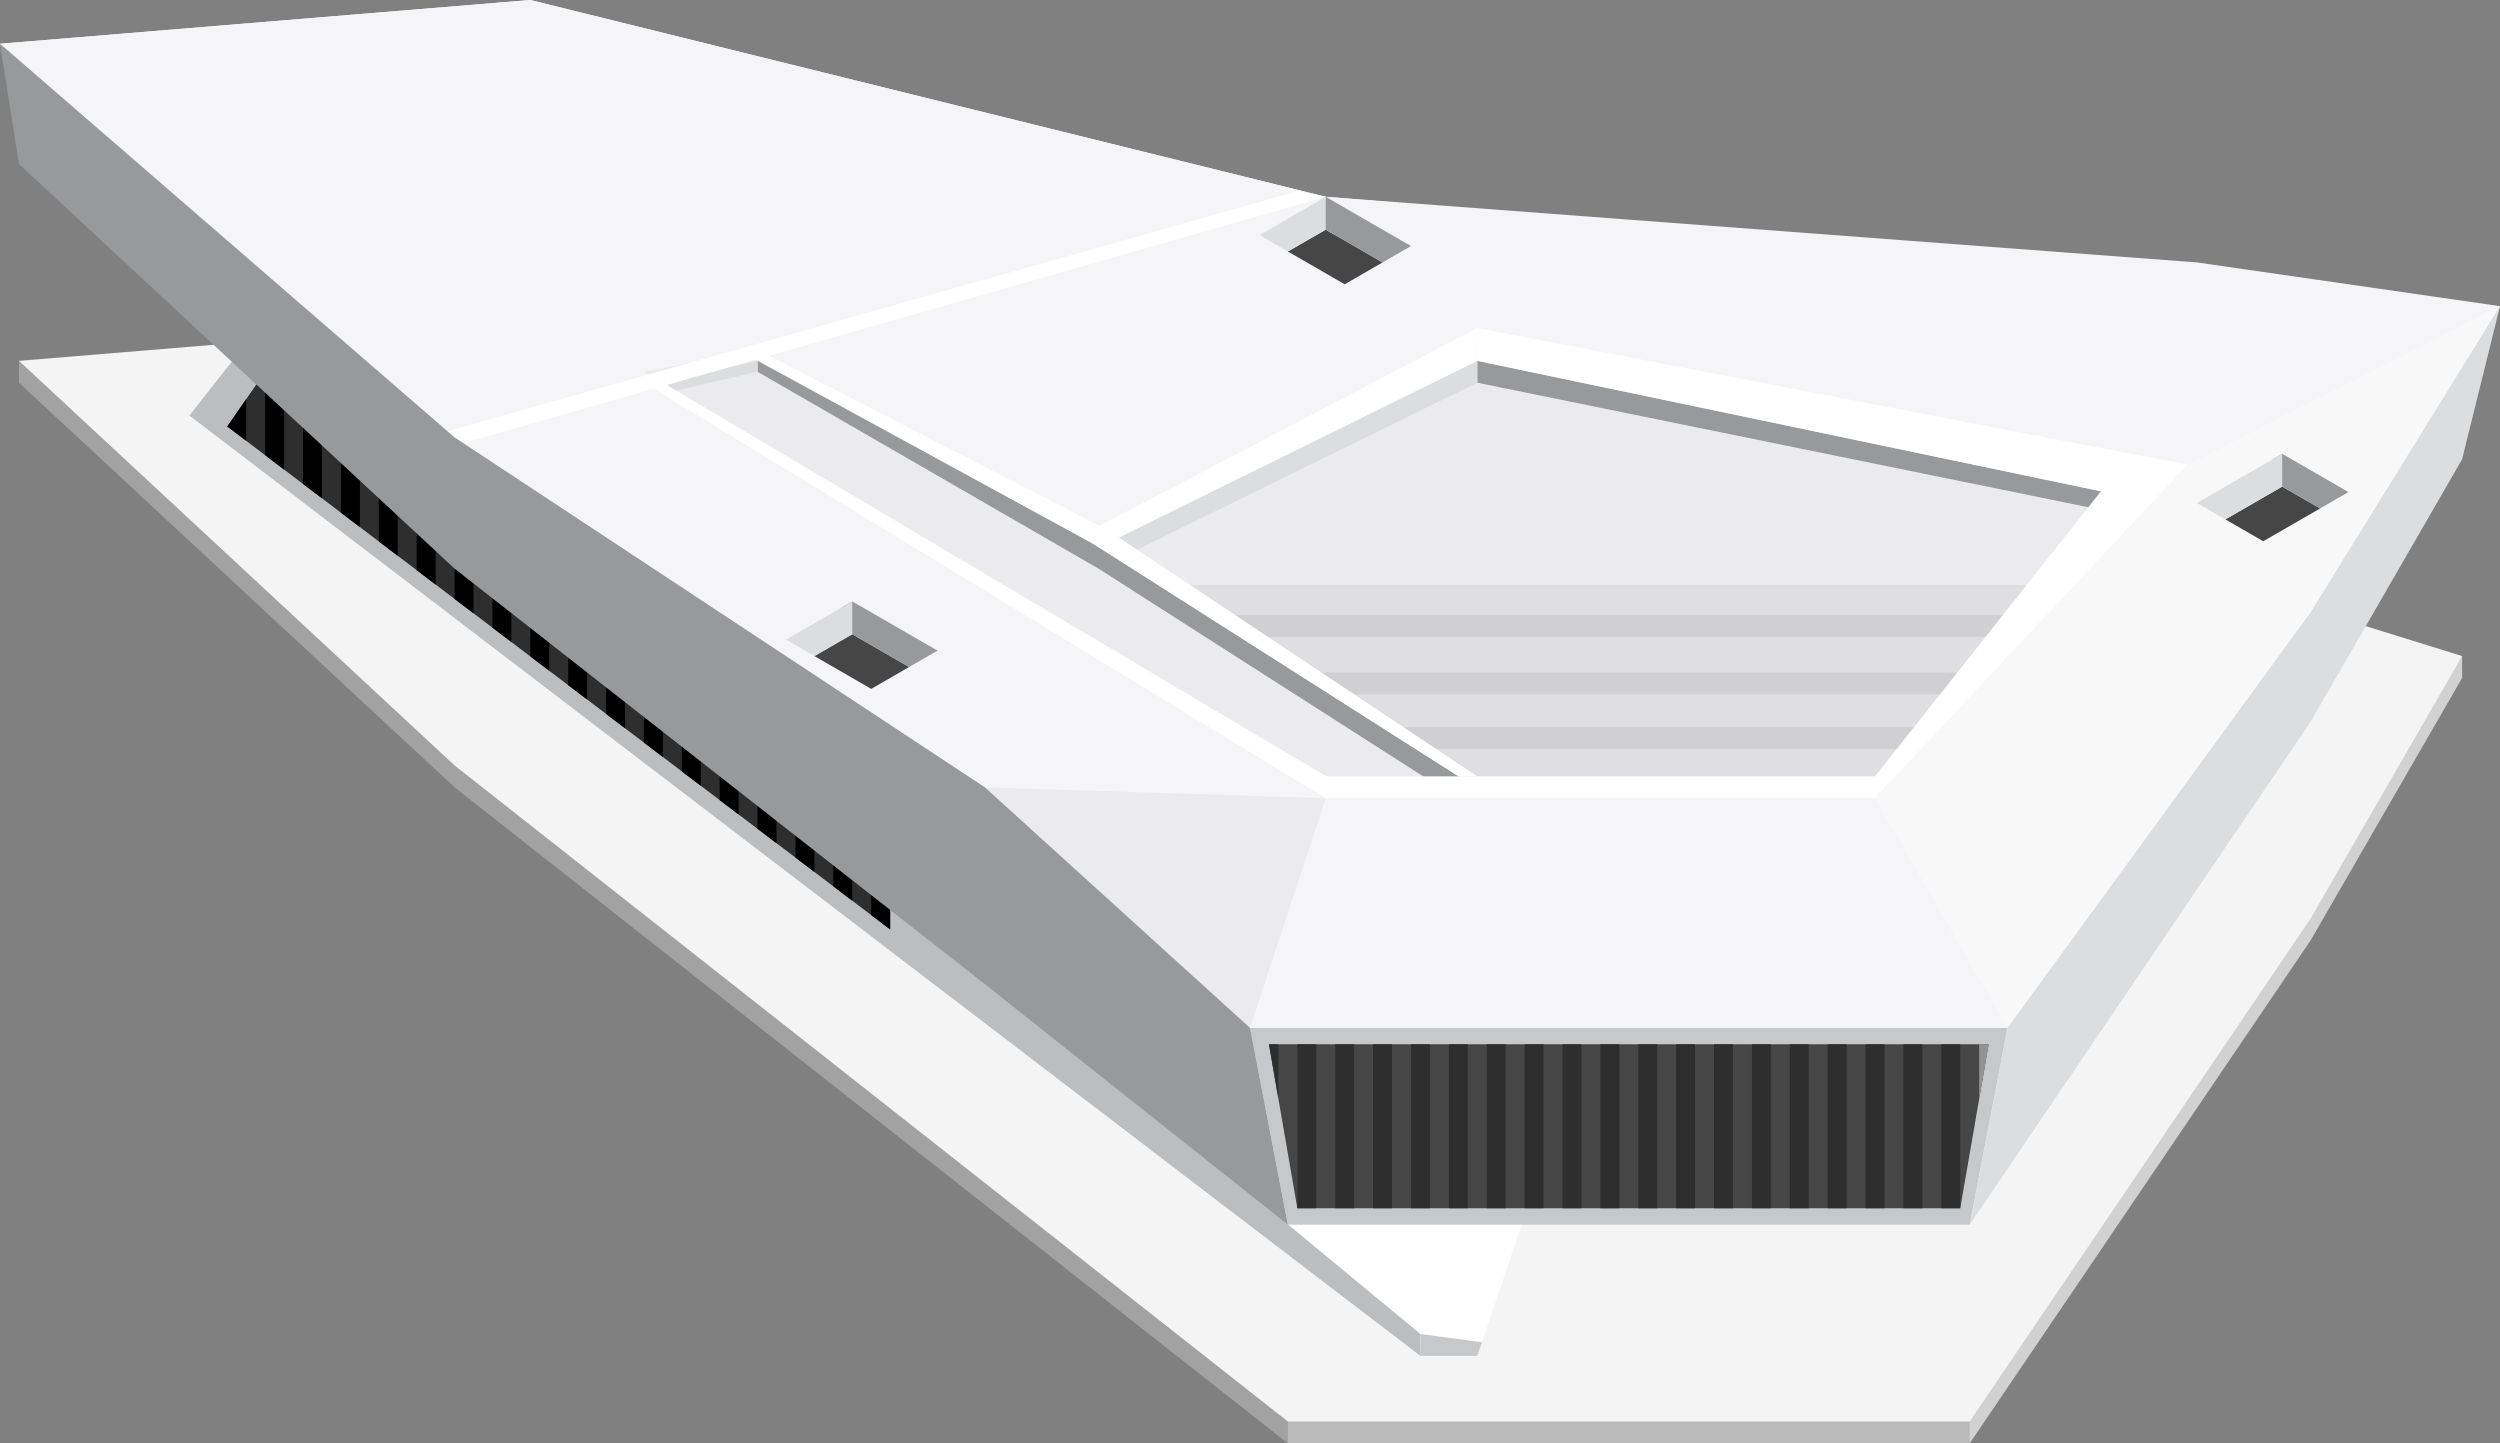 <svg id="Layer_1" data-name="Layer 1" xmlns="http://www.w3.org/2000/svg" xmlns:xlink="http://www.w3.org/1999/xlink" viewBox="0 0 660 381.051">
  <rect x="0" y="0" width="660" height="381.051" fill="#808080" stroke="none"/>
  <defs>
    <style>
      .cls-1 {
        fill: none;
      }

      .cls-2 {
        fill: #d1d1d1;
      }

      .cls-3 {
        fill: #a2a2a2;
      }

      .cls-4 {
        fill: #b9b9b9;
      }

      .cls-5 {
        fill: #f4f4f4;
      }

      .cls-6 {
        fill: #fff;
      }

      .cls-7 {
        fill: #bbbdbf;
      }

      .cls-8 {
        fill: #c7c8ca;
      }

      .cls-9 {
        fill: #f5f5f7;
      }

      .cls-10 {
        fill: #dfdfe1;
      }

      .cls-11 {
        fill: #ebebee;
      }

      .cls-12 {
        fill: #97999b;
      }

      .cls-13 {
        fill: #dcdddf;
      }

      .cls-14 {
        fill: #d0d0d2;
      }

      .cls-15 {
        fill: #464646;
      }

      .cls-16 {
        clip-path: url(#clip-path);
      }

      .cls-17 {
        fill: #2e2e2e;
      }

      .cls-18 {
        fill: #939393;
      }

      .cls-19 {
        fill: #f8f8f9;
      }

      .cls-20 {
        clip-path: url(#clip-path-2);
      }
    </style>
    <clipPath id="clip-path">
      <polygon class="cls-1" points="335 275.684 525 275.684 517.5 318.986 342.5 318.986 335 275.684"/>
    </clipPath>
    <clipPath id="clip-path-2">
      <polygon class="cls-1" points="60 112.583 70 98.149 117.5 137.12 235 228.053 235 245.374 60 112.583"/>
    </clipPath>
  </defs>
  <title>Artboard 3</title>
  <g>
    <path class="cls-2" d="M520,369.504H510v11.547h10L610,248.26l40-69.282v-5.773Z"/>
    <path class="cls-3" d="M120,207.846l110,86.602,110,86.603h10V369.504H340L5,95.262v5.774Z"/>
    <path class="cls-4" d="M340,381.051H520V369.504H340Z"/>
    <path class="cls-5" d="M120,202.072l110,86.603,110,86.602H520l90-132.79,40-69.282-65-20.208-230-17.32L145,83.715,5,95.262Z"/>
    <path class="cls-6" d="M391.25,354.348,375,355.07l-75-63.508,111.25,3.608Z"/>
    <path class="cls-7" d="M50,109.696,62.5,93.819,375,352.183v5.774Z"/>
    <path class="cls-8" d="M330,271.354H530l-10,51.962H340Z"/>
    <path class="cls-8" d="M375,357.957v-5.774l16.25,2.165L390,357.957Z"/>
    <path class="cls-9" d="M5,23.094,0,11.547,140,0,350,51.961,580,69.282l80,11.547-7.5,18.764L610,170.318,535,271.354H325l-65-57.735L120,121.243Z"/>
    <path class="cls-9" d="M5,23.094,0,11.547,140,0,350,51.961l17.5,1.444L120,121.243Z"/>
    <path class="cls-10" d="M370,207.846H495l72.5-82.273L390,95.262,280,150.111Z"/>
    <path class="cls-11" d="M312.5,154.441h225L565,127.017,390,89.489,290,141.45Z"/>
    <path class="cls-12" d="M390,95.262v5.774l170,34.641,2.5-4.33Z"/>
    <path class="cls-13" d="M287.5,145.781,390,95.262v5.774L290,150.111Z"/>
    <path class="cls-14" d="M320,162.379l10,5.774H525l10-5.774Z"/>
    <path class="cls-14" d="M342.5,177.535l10,5.773h160l10-5.773Z"/>
    <path class="cls-14" d="M367.5,191.969l10,5.773h125l10-5.773Z"/>
    <path class="cls-11" d="M200,92.376l90,54.848,95,60.622H350L170,98.149Z"/>
    <path class="cls-6" d="M390,95.262v-8.66l187.5,36.085-15,8.66Z"/>
    <path class="cls-6" d="M287.5,145.781,390,95.262v-8.66L282.5,142.894Z"/>
    <path class="cls-12" d="M200,95.262v2.887l90,51.962,92.5,59.178,5-2.887L290,144.337Z"/>
    <path class="cls-6" d="M350,204.959v5.774H495v-5.774Z"/>
    <path class="cls-6" d="M577.5,122.687,495,210.733v-5.774L562.5,119.8Z"/>
    <path class="cls-6" d="M195,92.376l92.5,50.518L385,204.959h5l-97.5-64.952L200,92.376Z"/>
    <path class="cls-13" d="M200,95.262v2.887l-25,5.774v-2.887Z"/>
    <path class="cls-6" d="M350,51.961,122.5,116.913l-5-2.887,225-63.508Z"/>
    <path class="cls-6" d="M175,101.036h-5L350,210.733l5-2.887Z"/>
    <path class="cls-15" d="M335,275.684H525l-7.5,43.302h-175Z"/>
    <g class="cls-16">
      <g>
        <path class="cls-17" d="M332.5,275.684h5v43.302h-5Z"/>
        <path class="cls-17" d="M372.5,275.684h5v43.302h-5Z"/>
        <path class="cls-17" d="M412.5,275.684h5v43.302h-5Z"/>
        <path class="cls-17" d="M492.5,275.684h5v43.302h-5Z"/>
        <path class="cls-17" d="M452.5,275.684h5v43.302h-5Z"/>
        <path class="cls-17" d="M352.5,275.684h5v43.302h-5Z"/>
        <path class="cls-17" d="M392.5,275.684h5v43.302h-5Z"/>
        <path class="cls-17" d="M432.5,275.684h5v43.302h-5Z"/>
        <path class="cls-17" d="M512.5,275.684h5v43.302h-5Z"/>
        <path class="cls-17" d="M472.5,275.684h5v43.302h-5Z"/>
        <path class="cls-17" d="M362.5,275.684h5v43.302h-5Z"/>
        <path class="cls-17" d="M402.5,275.684h5v43.302h-5Z"/>
        <path class="cls-17" d="M482.5,275.684h5v43.302h-5Z"/>
        <path class="cls-17" d="M442.5,275.684h5v43.302h-5Z"/>
        <path class="cls-17" d="M342.5,275.684h5v43.302h-5Z"/>
        <path class="cls-17" d="M382.5,275.684h5v43.302h-5Z"/>
        <path class="cls-17" d="M422.5,275.684h5v43.302h-5Z"/>
        <path class="cls-18" d="M522.5,275.684h5v43.302h-5Z"/>
        <path class="cls-17" d="M502.5,275.684h5v43.302h-5Z"/>
        <path class="cls-17" d="M462.5,275.684h5v43.302h-5Z"/>
      </g>
    </g>
    <path class="cls-11" d="M260,207.846l90,2.887-20,60.621Z"/>
    <path class="cls-19" d="M495,210.733l35,60.621,80-109.696,50-80.829-82.5,41.858Z"/>
    <path class="cls-15" d="M587.5,137.12l15-8.66,10,5.774-15,8.66Z"/>
    <path class="cls-12" d="M620,129.903l-7.5,4.331-10-5.774-2.5,1.443v-8.66l2.5-1.443Z"/>
    <path class="cls-15" d="M240,176.091l-15-8.66-10,5.774,15,8.66Z"/>
    <path class="cls-15" d="M365,69.282l-15-8.661-10,5.774,15,8.66Z"/>
    <path class="cls-12" d="M225,158.771l-2.5,1.443v8.661l2.5-1.444,15,8.66,7.5-4.33Z"/>
    <path class="cls-13" d="M207.5,168.875l7.5,4.33,10-5.774v-8.66Z"/>
    <path class="cls-13" d="M332.5,62.065l7.5,4.33,10-5.774,2.5,1.444v-8.66L350,51.961Z"/>
    <path class="cls-12" d="M350,51.961v8.66l15,8.661,7.5-4.33Z"/>
    <path class="cls-13" d="M602.5,119.8v8.66l-15,8.66-7.5-4.33Z"/>
    <path class="cls-17" d="M60,112.583,70,98.149l47.5,38.971L235,228.053v17.321Z"/>
    <g class="cls-20">
      <g>
        <path d="M70,101.036l5,2.887v23.094l-5-2.887Z"/>
        <path d="M230,222.28l5,2.886V248.26l-5-2.886Z"/>
        <path d="M220,216.506l5,2.887v23.094l-5-2.887Z"/>
        <path d="M190,193.412l5,2.887v23.094l-5-2.887Z"/>
        <path d="M160,170.318l5,2.887v23.094l-5-2.887Z"/>
        <path d="M130,147.224l5,2.887v23.094l-5-2.887Z"/>
        <path d="M100,124.13l5,2.887v23.094l-5-2.887Z"/>
        <path d="M210,207.846l5,2.887v23.094l-5-2.887Z"/>
        <path d="M180,184.752l5,2.887v23.093l-5-2.886Z"/>
        <path d="M150,161.658l5,2.886v23.094l-5-2.886Z"/>
        <path d="M120,138.564l5,2.886v23.094l-5-2.886Z"/>
        <path d="M90,115.47l5,2.886V141.45l-5-2.886Z"/>
        <path d="M200,199.186l5,2.886v23.094l-5-2.886Z"/>
        <path d="M170,176.092l5,2.886v23.094l-5-2.887Z"/>
        <path d="M140,152.997l5,2.887v23.094l-5-2.887Z"/>
        <path d="M110,129.903l5,2.887v23.094l-5-2.887Z"/>
        <path d="M80,106.809l5,2.887V132.79l-5-2.887Z"/>
        <path d="M60,92.376l5,2.886v23.094l-5-2.886Z"/>
      </g>
    </g>
    <path class="cls-12" d="M330,271.354l-70-63.508L120,115.47,0,11.547,5,43.301l115,106.81L260,259.807l80,63.509Z"/>
    <path class="cls-13" d="M530,271.354l80-109.696,50-80.829-10,40.414-40,69.282L520,323.316Z"/>
  </g>
</svg>
